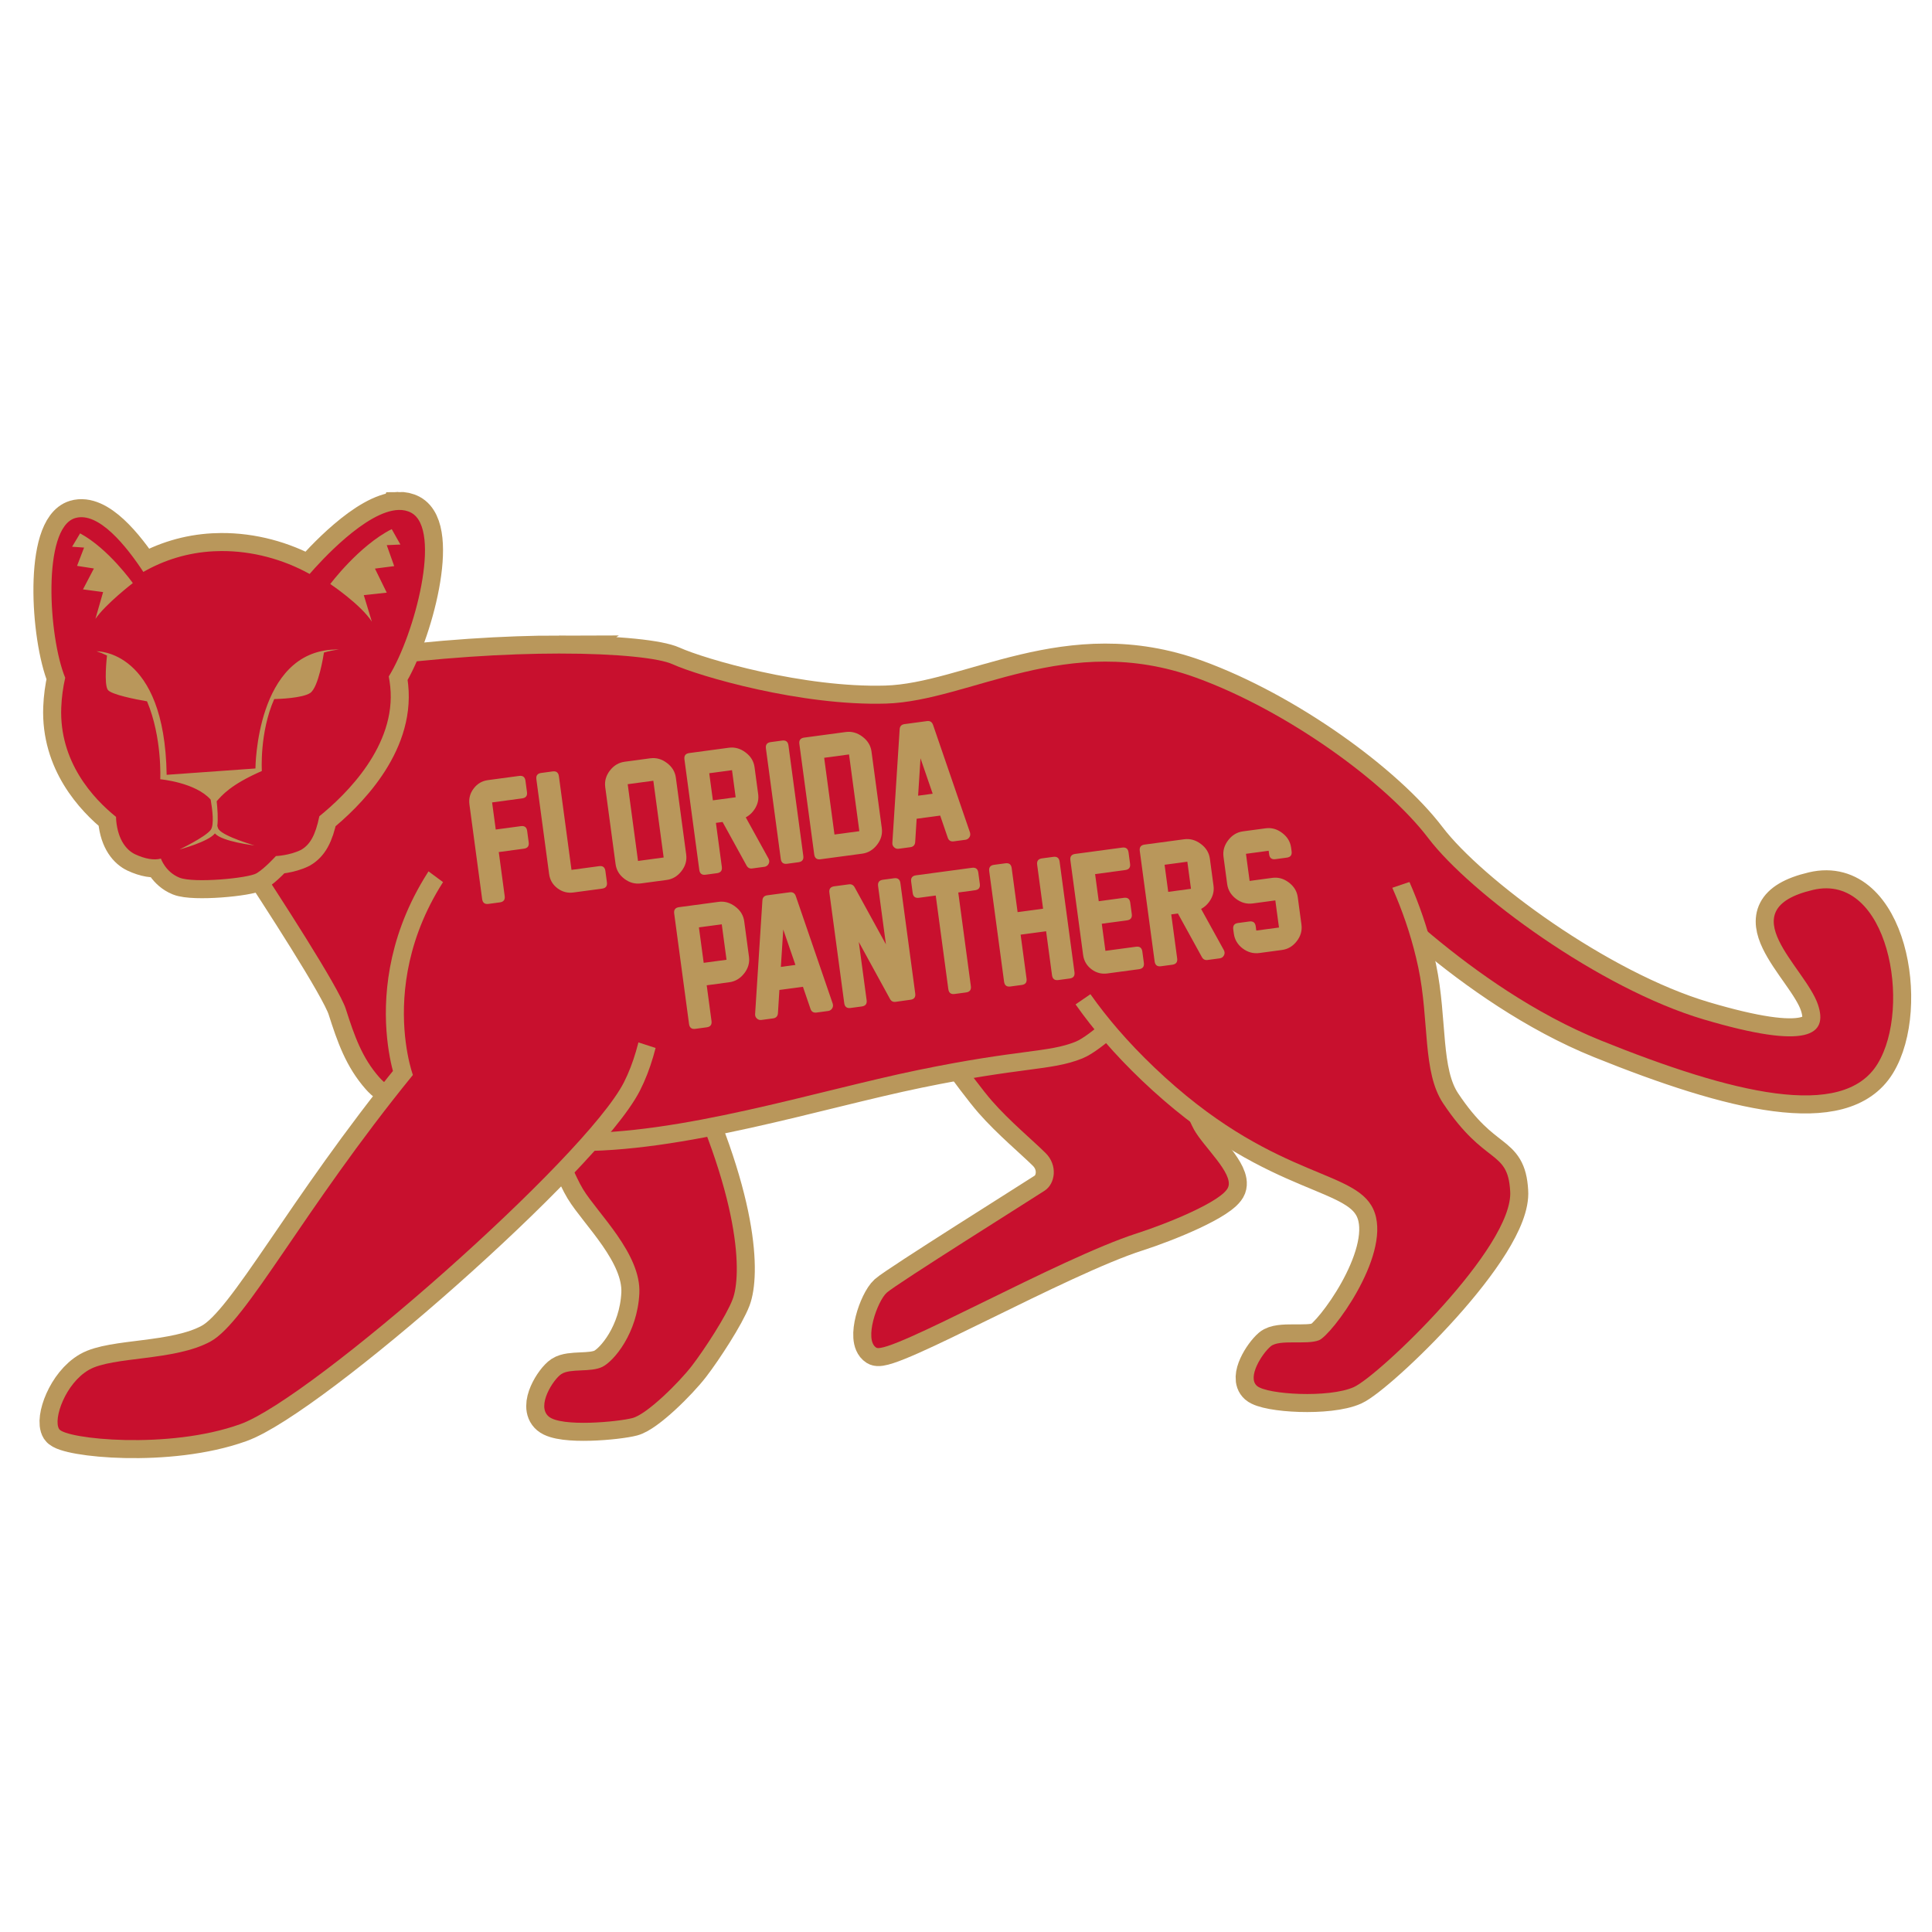 <?xml version="1.0" encoding="UTF-8" standalone="no"?>
<!-- Created with Inkscape (http://www.inkscape.org/) -->

<svg
   xmlns:dc="http://purl.org/dc/elements/1.1/"
   xmlns:cc="http://creativecommons.org/ns#"
   xmlns:rdf="http://www.w3.org/1999/02/22-rdf-syntax-ns#"
   xmlns:svg="http://www.w3.org/2000/svg"
   xmlns="http://www.w3.org/2000/svg"
   xmlns:sodipodi="http://sodipodi.sourceforge.net/DTD/sodipodi-0.dtd"
   xmlns:inkscape="http://www.inkscape.org/namespaces/inkscape"
   width="1000"
   height="1000"
   viewBox="0 0 264.583 264.583"
   version="1.1"
   id="svg8"
   inkscape:version="0.92.3 (2405546, 2018-03-11)"
   sodipodi:docname="fla-road.svg">
  <defs
     id="defs2" />
  <sodipodi:namedview
     id="base"
     pagecolor="#ffffff"
     bordercolor="#666666"
     borderopacity="1.0"
     inkscape:pageopacity="0.0"
     inkscape:pageshadow="2"
     inkscape:zoom="0.49497475"
     inkscape:cx="107.97712"
     inkscape:cy="528.39616"
     inkscape:document-units="mm"
     inkscape:current-layer="layer1"
     showgrid="false"
     units="px"
     inkscape:window-width="1920"
     inkscape:window-height="1029"
     inkscape:window-x="1920"
     inkscape:window-y="0"
     inkscape:window-maximized="1"
     inkscape:snap-global="false" />
  <g
     inkscape:label="Layer 1"
     inkscape:groupmode="layer"
     id="layer1"
     transform="translate(0,-32.417)">
    <rect
       style="opacity:1;fill:#ffffff;fill-opacity:1;stroke:none;stroke-width:5.292;stroke-linecap:butt;stroke-linejoin:round;stroke-miterlimit:4;stroke-dasharray:none;stroke-opacity:1;paint-order:normal"
       id="rect1094"
       width="271.765"
       height="274.033"
       x="-2.646"
       y="27.881" />
    <path
       sodipodi:nodetypes="ccccccccccccc"
       inkscape:connector-curvature="0"
       id="path1066"
       d="m 157.982,173.601 c 0,0 4.207,11.111 5.529,13.501 1.322,2.39 5.409,5.974 4.688,7.886 -0.721,1.912 -8.417,5.025 -12.501,6.332 -10.638,3.405 -34.016,16.727 -35.699,15.652 -1.683,-1.075 0.12,-6.332 1.442,-7.527 1.322,-1.195 20.193,-13.023 21.636,-13.979 1.442,-0.956 1.803,-3.465 0.12,-5.138 -1.683,-1.673 -4.934,-4.38 -7.338,-7.128 -2.404,-2.748 -8.408,-11.272 -8.408,-11.272 l 13.462,-14.337 17.789,4.54 z"
       style="opacity:1;fill:#b9975b;fill-opacity:1;stroke:#b9975b;stroke-width:4.939;stroke-linecap:butt;stroke-linejoin:miter;stroke-miterlimit:4;stroke-dasharray:none;stroke-opacity:1" />
    <path
       style="opacity:1;fill:#c8102e;fill-opacity:1;stroke:none;stroke-width:0.247px;stroke-linecap:butt;stroke-linejoin:miter;stroke-opacity:1"
       d="m 157.982,173.601 c 0,0 4.207,11.111 5.529,13.501 1.322,2.39 5.409,5.974 4.688,7.886 -0.721,1.912 -8.417,5.025 -12.501,6.332 -10.638,3.405 -34.016,16.727 -35.699,15.652 -1.683,-1.075 0.12,-6.332 1.442,-7.527 1.322,-1.195 20.193,-13.023 21.636,-13.979 1.442,-0.956 1.803,-3.465 0.12,-5.138 -1.683,-1.673 -4.934,-4.38 -7.338,-7.128 -2.404,-2.748 -8.408,-11.272 -8.408,-11.272 l 13.462,-14.337 17.789,4.54 z"
       id="path955"
       inkscape:connector-curvature="0"
       sodipodi:nodetypes="ccccccccccccc" />
    <path
       sodipodi:nodetypes="ccccccscssc"
       inkscape:connector-curvature="0"
       id="path1064"
       d="m 73.843,180.838 c 0,0 3.994,11.113 5.992,14.421 1.997,3.307 7.989,8.864 7.722,14.288 -0.266,5.424 -3.462,9.261 -5.06,10.055 -1.598,0.794 -4.385,0.182 -5.618,0.988 -1.101,0.72 -3.462,4.366 -1.731,5.821 1.731,1.455 9.479,0.732 11.476,0.202 1.997,-0.529 6.391,-4.895 8.122,-7.144 1.731,-2.249 4.749,-6.895 5.592,-9.129 1.198,-3.175 1.331,-13.759 -8.388,-33.471 -9.72,-19.712 -18.108,3.969 -18.108,3.969 z"
       style="opacity:1;fill:#b9975b;fill-opacity:1;stroke:#b9975b;stroke-width:4.939;stroke-linecap:butt;stroke-linejoin:miter;stroke-miterlimit:4;stroke-dasharray:none;stroke-opacity:1" />
    <path
       style="opacity:1;fill:#c8102e;fill-opacity:1;stroke:none;stroke-width:0.247px;stroke-linecap:butt;stroke-linejoin:miter;stroke-opacity:1"
       d="m 73.843,180.838 c 0,0 3.994,11.113 5.992,14.421 1.997,3.307 7.989,8.864 7.722,14.288 -0.266,5.424 -3.462,9.261 -5.06,10.055 -1.598,0.794 -4.385,0.182 -5.618,0.988 -1.101,0.72 -3.462,4.366 -1.731,5.821 1.731,1.455 9.479,0.732 11.476,0.202 1.997,-0.529 6.391,-4.895 8.122,-7.144 1.731,-2.249 4.749,-6.895 5.592,-9.129 1.198,-3.175 1.331,-13.759 -8.388,-33.471 -9.72,-19.712 -18.108,3.969 -18.108,3.969 z"
       id="path953"
       inkscape:connector-curvature="0"
       sodipodi:nodetypes="ccccccscssc" />
    <path
       inkscape:connector-curvature="0"
       id="path1068"
       d="m 76.586,121.918 c -7.23,0.007 -16.525,0.538 -27.089,1.959 l -5.704,8.146 -5.289,15.891 -3.947,1.554 c 3.539,5.379 11.859,18.184 12.795,21.109 1.19,3.717 2.222,6.689 4.602,9.392 2.38,2.703 11.389,7.266 26.178,7.604 14.789,0.338 33.657,-5.745 47.596,-8.617 13.939,-2.872 17.849,-2.366 21.588,-3.886 3.74,-1.521 16.999,-15.545 16.999,-15.545 l 22.268,-7.942 c 0,0 14.619,16.052 32.637,23.318 18.019,7.266 33.147,10.983 37.907,3.21 4.76,-7.772 1.465,-26.246 -8.839,-23.824 -11.62,2.731 -1.05,10.554 0.68,15.714 1.397,4.168 -1.36,6.252 -15.639,2.027 -14.279,-4.224 -31.957,-17.235 -37.737,-24.838 -5.78,-7.604 -19.36,-17.452 -31.787,-21.965 -17.679,-6.421 -30.937,3.21 -42.496,3.548 -11.559,0.338 -25.498,-3.717 -29.238,-5.407 -1.753,-0.792 -7.297,-1.454 -15.486,-1.447 z"
       style="opacity:1;fill:#b9975b;fill-opacity:1;stroke:#b9975b;stroke-width:4.939;stroke-linecap:butt;stroke-linejoin:miter;stroke-miterlimit:4;stroke-dasharray:none;stroke-opacity:1" />
    <path
       inkscape:connector-curvature="0"
       style="opacity:1;fill:#c8102e;fill-opacity:1;stroke:none;stroke-width:0.247px;stroke-linecap:butt;stroke-linejoin:miter;stroke-opacity:1"
       d="m 76.586,121.918 c -7.23,0.007 -16.525,0.538 -27.089,1.959 l -5.704,8.146 -5.289,15.891 -3.947,1.554 c 3.539,5.379 11.859,18.184 12.795,21.109 1.19,3.717 2.222,6.689 4.602,9.392 2.38,2.703 11.389,7.266 26.178,7.604 14.789,0.338 33.657,-5.745 47.596,-8.617 13.939,-2.872 17.849,-2.366 21.588,-3.886 3.74,-1.521 16.999,-15.545 16.999,-15.545 l 22.268,-7.942 c 0,0 14.619,16.052 32.637,23.318 18.019,7.266 33.147,10.983 37.907,3.21 4.76,-7.772 1.465,-26.246 -8.839,-23.824 -11.62,2.731 -1.05,10.554 0.68,15.714 1.397,4.168 -1.36,6.252 -15.639,2.027 -14.279,-4.224 -31.957,-17.235 -37.737,-24.838 -5.78,-7.604 -19.36,-17.452 -31.787,-21.965 -17.679,-6.421 -30.937,3.21 -42.496,3.548 -11.559,0.338 -25.498,-3.717 -29.238,-5.407 -1.753,-0.792 -7.297,-1.454 -15.486,-1.447 z"
       id="path951" />
    <path
       inkscape:connector-curvature="0"
       style="opacity:1;fill:#b9975b;fill-opacity:1;stroke:#b9975b;stroke-width:4.939;stroke-linecap:butt;stroke-linejoin:miter;stroke-miterlimit:4;stroke-dasharray:none;stroke-opacity:1"
       d="m 54.594,102.254 c -4.455,0.118 -10.787,7.143 -12.191,8.765 -3.645,-2.014 -7.856,-3.16 -12.111,-3.136 -0.361,0.002 -0.721,0.013 -1.082,0.032 -3.494,0.184 -6.739,1.197 -9.578,2.827 -2.321,-3.531 -6.146,-8.325 -9.338,-7.374 -4.526,1.349 -3.671,16.272 -1.363,21.871 -0.303,1.323 -0.487,2.683 -0.542,4.066 -0.292,7.435 4.371,12.461 7.501,14.981 -6.73e-4,0.161 0.006,0.327 0.022,0.498 0.262,2.783 1.511,4.126 2.618,4.637 1.313,0.607 2.544,0.841 3.507,0.58 0,0 0.612,1.826 2.537,2.609 1.925,0.783 9.448,0.087 10.586,-0.609 1.137,-0.696 2.624,-2.348 2.624,-2.348 0,0 1.88,-0.07 3.454,-0.852 1.189,-0.697 1.944,-1.914 2.498,-4.603 3.66,-2.959 10.547,-9.671 9.707,-17.763 -0.048,-0.465 -0.116,-0.924 -0.201,-1.379 3.538,-5.707 7.33,-20.107 3.076,-22.417 -0.525,-0.285 -1.105,-0.403 -1.723,-0.387 z"
       id="path1059" />
    <path
       style="opacity:1;fill:#c8102e;fill-opacity:1;stroke:none;stroke-width:0.247px;stroke-linecap:butt;stroke-linejoin:miter;stroke-opacity:1"
       d="m 54.594,102.254 c -4.455,0.118 -10.787,7.143 -12.191,8.765 -3.645,-2.014 -7.856,-3.16 -12.111,-3.136 -0.361,0.002 -0.721,0.013 -1.082,0.032 -3.494,0.184 -6.739,1.197 -9.578,2.827 -2.321,-3.531 -6.146,-8.325 -9.338,-7.374 -4.526,1.349 -3.671,16.272 -1.363,21.871 -0.303,1.323 -0.487,2.683 -0.542,4.066 -0.292,7.435 4.371,12.461 7.501,14.981 -6.36e-4,0.161 0.006,0.327 0.022,0.498 0.262,2.783 1.511,4.126 2.618,4.637 1.313,0.607 2.544,0.841 3.507,0.58 0,0 0.612,1.826 2.537,2.609 1.925,0.783 9.448,0.087 10.586,-0.609 1.137,-0.696 2.624,-2.348 2.624,-2.348 0,0 1.88,-0.07 3.454,-0.852 1.189,-0.697 1.944,-1.914 2.498,-4.603 3.66,-2.959 10.547,-9.671 9.707,-17.763 -0.048,-0.465 -0.116,-0.924 -0.201,-1.379 3.538,-5.707 7.33,-20.107 3.076,-22.417 -0.525,-0.285 -1.105,-0.403 -1.723,-0.387 z m -0.949,2.624 1.19,2.112 -1.87,0.085 1.02,2.872 -2.635,0.338 1.615,3.295 -3.145,0.338 1.105,3.633 c -1.53,-2.366 -5.694,-5.153 -5.694,-5.153 0,0 3.91,-5.238 8.414,-7.519 z m -42.675,0.583 c 3.906,2.111 7.22,6.809 7.22,6.809 0,0 -3.725,2.863 -5.125,4.908 l 1.056,-3.677 -2.756,-0.37 1.496,-2.861 -2.308,-0.358 0.963,-2.503 -1.641,-0.118 z m 34.928,15.907 h 3.37e-4 6.36e-4 c 0.172,-0.004 0.347,-0.004 0.525,0 -0.737,0.083 -1.422,0.224 -2.06,0.414 -0.051,0.339 -0.741,4.792 -1.893,5.545 -1.076,0.703 -4.258,0.812 -4.919,0.828 -2.026,4.613 -1.692,9.849 -1.692,9.849 -4.31,1.882 -5.487,3.359 -6.185,4.144 0.105,0.969 0.211,2.364 0.088,3.37 0.045,0.202 0.107,0.375 0.198,0.496 0.742,0.984 4.887,2.183 4.887,2.183 1.3e-5,0 -4.428,-0.513 -5.417,-1.644 -0.901,1.155 -4.847,2.197 -4.847,2.197 0,0 3.526,-1.691 4.268,-2.675 0.517,-0.686 0.224,-2.875 -0.002,-4.151 -2.08,-2.358 -6.902,-2.789 -6.902,-2.789 0,0 0.282,-5.684 -1.81,-10.672 -1.505,-0.261 -4.956,-0.924 -5.385,-1.589 -0.522,-0.809 -0.137,-4.353 -0.099,-4.687 -0.45,-0.221 -0.925,-0.415 -1.432,-0.573 0,0 9.339,-0.305 9.601,16.913 l 12.16,-0.869 c 0,0 0.065,-16.035 10.915,-16.287 z"
       id="path957"
       inkscape:connector-curvature="0" />
    <path
       inkscape:connector-curvature="0"
       id="path1070"
       d="m 88.502,151.413 c 0,0 2.21,18.924 -3.06,29.231 -5.27,10.307 -42.667,43.256 -52.526,46.804 -9.859,3.548 -23.968,2.028 -24.818,0.676 -0.85,-1.352 0.85,-6.252 4.08,-8.11 3.23,-1.859 11.729,-1.183 16.659,-3.886 4.93,-2.703 12.579,-17.911 27.708,-36.497 0,0 -6.289,-17.066 9.519,-33.118 z"
       style="opacity:1;fill:#b9975b;fill-opacity:1;stroke:#b9975b;stroke-width:4.939;stroke-linecap:butt;stroke-linejoin:miter;stroke-miterlimit:4;stroke-dasharray:none;stroke-opacity:1" />
    <path
       style="opacity:1;fill:#c8102e;fill-opacity:1;stroke:none;stroke-width:0.247px;stroke-linecap:butt;stroke-linejoin:miter;stroke-opacity:1"
       d="m 88.502,151.413 c 0,0 2.21,18.924 -3.06,29.231 -5.27,10.307 -42.667,43.256 -52.526,46.804 -9.859,3.548 -23.968,2.028 -24.818,0.676 -0.85,-1.352 0.85,-6.252 4.08,-8.11 3.23,-1.859 11.729,-1.183 16.659,-3.886 4.93,-2.703 12.579,-17.911 27.708,-36.497 0,0 -6.289,-17.066 9.519,-33.118 z"
       id="path947"
       inkscape:connector-curvature="0" />
    <path
       sodipodi:nodetypes="csccccccssccc"
       inkscape:connector-curvature="0"
       id="path1072"
       d="m 142.727,153.948 c 0,0 1.02,11.659 16.829,26.021 15.809,14.362 26.688,12.504 28.728,18.586 2.04,6.083 -5.95,16.728 -7.649,17.404 -1.7,0.676 -5.44,-0.169 -6.629,0.845 -1.19,1.014 -3.23,4.224 -1.87,5.407 1.36,1.183 9.859,1.69 13.259,0.169 3.4,-1.521 21.979,-19.236 21.418,-26.866 -0.34,-5.745 -3.449,-3.396 -9.179,-11.997 -2.865,-4.301 -1.87,-11.321 -3.4,-18.586 -2.99,-14.201 -11.219,-23.486 -11.219,-23.486 l -30.768,-11.321 z"
       style="opacity:1;fill:#b9975b;fill-opacity:1;stroke:#b9975b;stroke-width:4.939;stroke-linecap:butt;stroke-linejoin:miter;stroke-miterlimit:4;stroke-dasharray:none;stroke-opacity:1" />
    <path
       style="opacity:1;fill:#c8102e;fill-opacity:1;stroke:none;stroke-width:0.247px;stroke-linecap:butt;stroke-linejoin:miter;stroke-opacity:1"
       d="m 142.727,153.948 c 0,0 1.02,11.659 16.829,26.021 15.809,14.362 26.688,12.504 28.728,18.586 2.04,6.083 -5.95,16.728 -7.649,17.404 -1.7,0.676 -5.44,-0.169 -6.629,0.845 -1.19,1.014 -3.23,4.224 -1.87,5.407 1.36,1.183 9.859,1.69 13.259,0.169 3.4,-1.521 21.979,-19.236 21.418,-26.866 -0.34,-5.745 -3.449,-3.396 -9.179,-11.997 -2.865,-4.301 -1.87,-11.321 -3.4,-18.586 -2.99,-14.201 -11.219,-23.486 -11.219,-23.486 l -30.768,-11.321 z"
       id="path949"
       inkscape:connector-curvature="0"
       sodipodi:nodetypes="csccccccssccc" />
    <path
       style="fill:#c8102e;fill-opacity:1;stroke:none;stroke-width:0.247px;stroke-linecap:butt;stroke-linejoin:miter;stroke-opacity:1"
       d="m 56.414,150.064 8.053,5.974 19.953,18.161 9.976,3.226 8.294,-37.874 -41.949,-4.062 z"
       id="path1074"
       inkscape:connector-curvature="0" />
    <path
       style="fill:#c8102e;fill-opacity:1;stroke:none;stroke-width:0.247px;stroke-linecap:butt;stroke-linejoin:miter;stroke-opacity:1"
       d="m 145.481,171.211 8.534,-5.854 34.497,-10.634 6.731,-2.27 -9.976,-13.979 -35.098,-13.262 -11.299,30.467 z"
       id="path1076"
       inkscape:connector-curvature="0" />
    <g
       aria-label="FLORIDA"
       transform="matrix(0.543,-0.073,0.073,0.543,-115.657,90.316)"
       style="font-style:normal;font-variant:normal;font-weight:normal;font-stretch:normal;font-size:40px;line-height:1.25;font-family:'New Athletic M54';-inkscape-font-specification:'New Athletic M54';letter-spacing:0px;word-spacing:0px;fill:#b9975b;fill-opacity:1;stroke:none"
       id="flowRoot1096">
      <path
         d="m 326.057,138.563 h -7.578 v 6.836 h 6.348 q 1.387,0 1.387,1.406 v 2.871 q 0,1.406 -1.387,1.406 h -6.348 v 11.094 q 0,1.406 -1.406,1.406 h -2.871 q -1.406,0 -1.406,-1.406 v -23.867 q 0,-2.227 1.582,-3.809 1.582,-1.602 3.828,-1.602 h 7.852 q 1.406,0 1.406,1.406 v 2.871 q 0,1.387 -1.406,1.387 z"
         style="fill:#b9975b;fill-opacity:1"
         id="path853" />
      <path
         d="m 342.873,163.583 h -7.246 q -2.227,0 -3.828,-1.582 -1.582,-1.582 -1.582,-3.809 v -23.887 q 0,-1.406 1.406,-1.406 h 2.871 q 1.406,0 1.406,1.406 v 23.613 h 6.973 q 1.387,0 1.387,1.406 v 2.852 q 0,1.406 -1.387,1.406 z"
         style="fill:#b9975b;fill-opacity:1"
         id="path855" />
      <path
         d="m 359.143,163.583 h -6.465 q -2.266,0 -3.965,-1.68 -1.699,-1.68 -1.699,-3.945 v -19.414 q 0,-2.246 1.699,-3.945 1.719,-1.699 3.965,-1.699 h 6.445 q 2.246,0 3.965,1.699 1.738,1.699 1.738,3.965 v 19.375 q 0,2.266 -1.738,3.965 -1.719,1.68 -3.945,1.68 z m 0,-5.664 v -19.355 h -6.465 v 19.355 z"
         style="fill:#b9975b;fill-opacity:1"
         id="path857" />
      <path
         d="m 383.771,163.583 h -3.066 q -0.938,0 -1.289,-0.898 l -4.492,-11.602 h -1.68 v 11.094 q 0,1.406 -1.406,1.406 h -2.871 q -1.406,0 -1.406,-1.406 v -27.871 q 0,-1.406 1.406,-1.406 h 9.98 q 2.246,0 3.984,1.719 1.738,1.699 1.738,3.965 v 6.797 q 0,1.797 -1.113,3.262 -1.113,1.465 -2.734,2.07 l 4.258,10.957 q 0.273,0.723 -0.137,1.309 -0.43,0.605 -1.172,0.605 z m -4.785,-18.184 v -6.836 h -5.742 v 6.836 z"
         style="fill:#b9975b;fill-opacity:1"
         id="path859" />
      <path
         d="m 392.385,163.583 h -2.871 q -1.406,0 -1.406,-1.406 v -27.871 q 0,-1.406 1.406,-1.406 h 2.871 q 1.406,0 1.406,1.406 v 27.871 q 0,1.406 -1.406,1.406 z"
         style="fill:#b9975b;fill-opacity:1"
         id="path861" />
      <path
         d="m 414.162,138.583 v 19.316 q 0,2.285 -1.738,3.984 -1.738,1.699 -3.965,1.699 h -10.508 q -1.406,0 -1.406,-1.406 v -27.871 q 0,-1.406 1.406,-1.406 h 10.488 q 2.246,0 3.984,1.719 1.738,1.719 1.738,3.965 z m -5.664,19.336 v -19.355 h -6.27 v 19.355 z"
         style="fill:#b9975b;fill-opacity:1"
         id="path863" />
      <path
         d="m 430.178,162.45 -1.133,-5.703 h -5.938 l -1.133,5.703 q -0.234,1.133 -1.387,1.133 h -2.91 q -0.684,0 -1.094,-0.508 -0.43,-0.488 -0.293,-1.172 l 5.586,-27.871 q 0.215,-1.133 1.367,-1.133 h 5.664 q 1.152,0 1.387,1.133 l 5.566,27.871 q 0.117,0.684 -0.293,1.172 -0.43,0.508 -1.074,0.508 h -2.93 q -1.172,0 -1.387,-1.133 z m -2.266,-11.367 -1.836,-9.18 -1.836,9.18 z"
         style="fill:#b9975b;fill-opacity:1"
         id="path865" />
    </g>
    <g
       aria-label="PANTHERS"
       transform="matrix(0.543,-0.073,0.073,0.543,-87.323,107.425)"
       style="font-style:normal;font-variant:normal;font-weight:normal;font-stretch:normal;font-size:40px;line-height:1.25;font-family:'New Athletic M54';-inkscape-font-specification:'New Athletic M54';letter-spacing:0px;word-spacing:0px;fill:#b9975b;fill-opacity:1;stroke:none"
       id="flowRoot1110">
      <path
         d="m 324.162,153.172 h -5.703 v 9.004 q 0,1.406 -1.387,1.406 h -2.871 q -1.406,0 -1.406,-1.406 v -27.871 q 0,-1.406 1.406,-1.406 h 9.98 q 2.227,0 3.965,1.719 1.738,1.699 1.738,3.965 v 8.906 q 0,2.285 -1.738,3.984 -1.738,1.699 -3.984,1.699 z m 0.059,-5.664 v -8.945 h -5.762 v 8.945 z"
         style="fill:#b9975b;fill-opacity:1"
         id="path836" />
      <path
         d="m 343.381,162.45 -1.133,-5.703 h -5.938 l -1.133,5.703 q -0.234,1.133 -1.387,1.133 h -2.91 q -0.684,0 -1.094,-0.508 -0.43,-0.488 -0.293,-1.172 l 5.586,-27.871 q 0.215,-1.133 1.367,-1.133 h 5.664 q 1.152,0 1.387,1.133 l 5.566,27.871 q 0.117,0.684 -0.293,1.172 -0.43,0.508 -1.074,0.508 h -2.93 q -1.172,0 -1.387,-1.133 z m -2.266,-11.367 -1.836,-9.18 -1.836,9.18 z"
         style="fill:#b9975b;fill-opacity:1"
         id="path838" />
      <path
         d="m 363.42,162.684 -5.84,-15.176 v 14.668 q 0,1.406 -1.406,1.406 h -2.832 q -1.406,0 -1.406,-1.406 v -27.871 q 0,-1.406 1.406,-1.406 h 3.711 q 0.938,0 1.309,0.898 l 5.859,15.195 v -14.688 q 0,-1.406 1.406,-1.406 h 2.812 q 1.406,0 1.406,1.406 v 27.852 q 0,1.387 -1.387,1.387 l -3.711,0.019 q -0.977,0.019 -1.328,-0.879 z"
         style="fill:#b9975b;fill-opacity:1"
         id="path840" />
      <path
         d="m 388.088,138.563 h -4.219 v 23.613 q 0,1.406 -1.406,1.406 h -2.871 q -1.406,0 -1.406,-1.406 v -23.613 h -4.219 q -1.406,0 -1.406,-1.387 v -2.871 q 0,-1.406 1.406,-1.406 h 14.121 q 1.406,0 1.406,1.406 v 2.871 q 0,1.387 -1.406,1.387 z"
         style="fill:#b9975b;fill-opacity:1"
         id="path842" />
      <path
         d="m 408.615,163.583 h -2.871 q -1.406,0 -1.406,-1.406 v -11.094 h -6.426 v 11.094 q 0,1.406 -1.387,1.406 h -2.891 q -1.387,0 -1.387,-1.406 v -27.871 q 0,-1.406 1.387,-1.406 h 2.891 q 1.387,0 1.387,1.406 v 11.094 h 6.426 v -11.094 q 0,-1.406 1.406,-1.406 h 2.871 q 1.387,0 1.387,1.406 v 27.871 q 0,1.406 -1.387,1.406 z"
         style="fill:#b9975b;fill-opacity:1"
         id="path844" />
      <path
         d="m 426.096,163.583 h -7.988 q -2.227,0 -3.809,-1.582 -1.582,-1.582 -1.582,-3.809 v -23.887 q 0,-1.406 1.406,-1.406 h 11.855 q 1.406,0 1.406,1.406 v 2.871 q 0,1.387 -1.406,1.387 h -7.598 v 6.836 h 6.348 q 1.406,0 1.406,1.406 v 2.871 q 0,1.406 -1.406,1.406 h -6.348 v 6.836 h 7.715 q 1.406,0 1.406,1.406 v 2.852 q 0,1.406 -1.406,1.406 z"
         style="fill:#b9975b;fill-opacity:1"
         id="path846" />
      <path
         d="m 446.428,163.583 h -3.066 q -0.938,0 -1.289,-0.898 l -4.492,-11.602 h -1.68 v 11.094 q 0,1.406 -1.406,1.406 h -2.871 q -1.406,0 -1.406,-1.406 v -27.871 q 0,-1.406 1.406,-1.406 h 9.98 q 2.246,0 3.984,1.719 1.738,1.699 1.738,3.965 v 6.797 q 0,1.797 -1.113,3.262 -1.113,1.465 -2.734,2.07 l 4.258,10.957 q 0.273,0.723 -0.137,1.309 -0.43,0.605 -1.172,0.605 z m -4.785,-18.184 v -6.836 h -5.742 v 6.836 z"
         style="fill:#b9975b;fill-opacity:1"
         id="path848" />
      <path
         d="m 462.15,163.583 h -5.703 q -2.266,0 -3.984,-1.68 -1.699,-1.699 -1.699,-3.984 v -1.074 q 0,-1.406 1.387,-1.406 h 2.871 q 1.406,0 1.406,1.406 v 1.074 h 5.723 v -6.836 h -5.703 q -2.266,0 -3.984,-1.699 -1.699,-1.699 -1.699,-3.965 v -6.855 q 0,-2.246 1.699,-3.945 1.719,-1.719 3.984,-1.719 h 5.703 q 2.246,0 3.945,1.699 1.719,1.699 1.719,3.945 v 0.938 q 0,1.387 -1.387,1.387 h -2.871 q -1.406,0 -1.406,-1.387 v -0.918 h -5.723 v 6.836 h 5.723 q 2.246,0 3.945,1.699 1.719,1.699 1.719,3.945 v 6.895 q 0,2.285 -1.719,3.965 -1.699,1.68 -3.945,1.68 z"
         style="fill:#b9975b;fill-opacity:1"
         id="path850" />
    </g>
  </g>
</svg>
